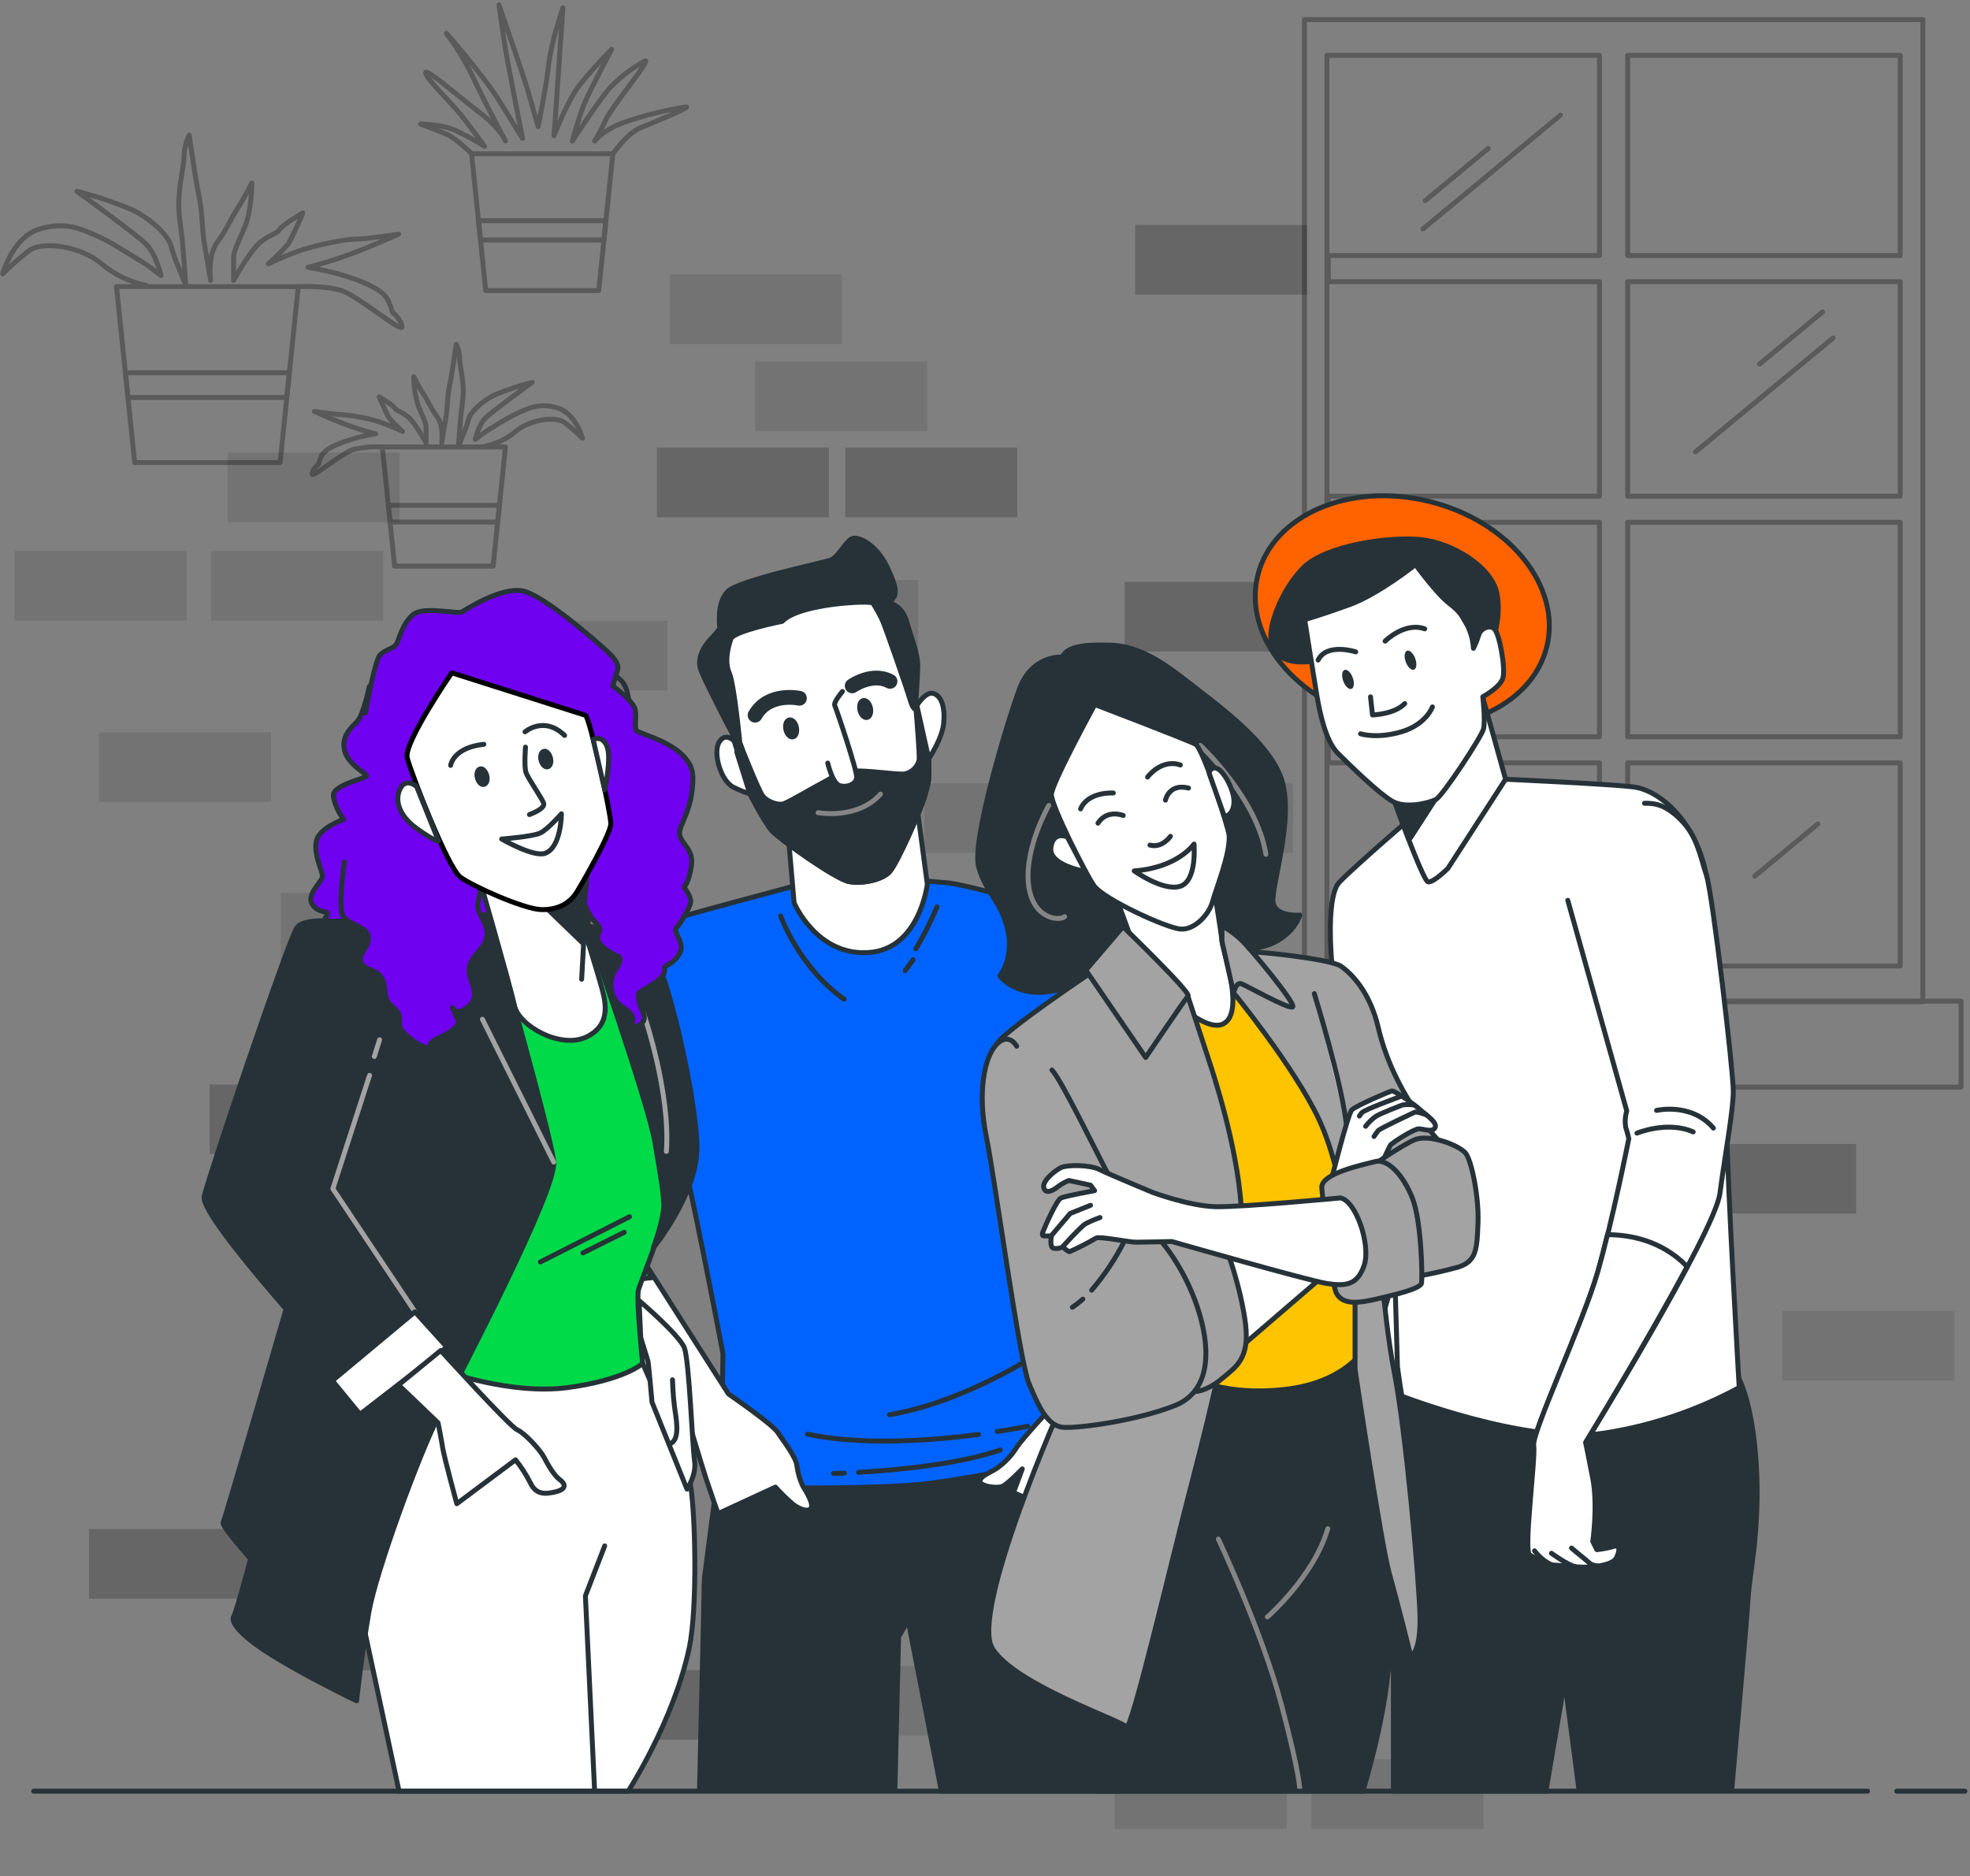 <svg width="400" height="381" viewBox="0 0 400 381" fill="none" xmlns="http://www.w3.org/2000/svg">
<rect x="0" y="0" width="400" height="381" fill="#808080" stroke="none"/>
<path opacity="0.2" d="M376.877 232.306H341.949V246.443H376.877V232.306Z" fill="black"/>
<path opacity="0.2" d="M263.263 118.167H228.335V132.304H263.263V118.167Z" fill="black"/>
<path opacity="0.2" d="M241.749 139.521H206.822V153.659H241.749V139.521Z" fill="black"/>
<path opacity="0.2" d="M265.408 45.682H230.481V59.819H265.408V45.682Z" fill="black"/>
<path opacity="0.2" d="M237.167 217.135H202.239V231.272H237.167V217.135Z" fill="black"/>
<path opacity="0.2" d="M168.31 90.899H133.383V105.037H168.31V90.899Z" fill="black"/>
<path opacity="0.2" d="M206.564 90.899H171.637V105.037H206.564V90.899Z" fill="black"/>
<path opacity="0.2" d="M177.292 321.678H142.364V335.815H177.292V321.678Z" fill="black"/>
<path opacity="0.2" d="M158.996 339.142H124.069V353.279H158.996V339.142Z" fill="black"/>
<path opacity="0.1" d="M222.622 159.067H187.695V173.205H222.622V159.067Z" fill="black"/>
<path opacity="0.1" d="M170.955 55.728H136.028V69.866H170.955V55.728Z" fill="black"/>
<path opacity="0.1" d="M396.835 266.2H361.907V280.337H396.835V266.2Z" fill="black"/>
<path opacity="0.1" d="M192.26 287.817H157.333V301.955H192.26V287.817Z" fill="black"/>
<path opacity="0.1" d="M232.177 287.817H197.25V301.955H232.177V287.817Z" fill="black"/>
<path opacity="0.1" d="M235.504 267.859H200.576V281.997H235.504V267.859Z" fill="black"/>
<path opacity="0.1" d="M262.539 159.067H227.612V173.205H262.539V159.067Z" fill="black"/>
<path opacity="0.2" d="M280.41 337.717H245.483V351.854H280.41V337.717Z" fill="black"/>
<path opacity="0.1" d="M261.283 357.262H226.356V371.399H261.283V357.262Z" fill="black"/>
<path opacity="0.1" d="M301.2 357.262H266.273V371.399H301.2V357.262Z" fill="black"/>
<path opacity="0.2" d="M111.087 161.761H76.16V175.898H111.087V161.761Z" fill="black"/>
<path opacity="0.1" d="M91.961 181.298H57.033V195.435H91.961V181.298Z" fill="black"/>
<path opacity="0.1" d="M131.878 181.298H96.951V195.435H131.878V181.298Z" fill="black"/>
<path opacity="0.2" d="M97.457 267.033H62.53V281.17H97.457V267.033Z" fill="black"/>
<path opacity="0.1" d="M252.136 199.428H217.209V213.565H252.136V199.428Z" fill="black"/>
<path opacity="0.1" d="M199.745 338.308H164.817V352.445H199.745V338.308Z" fill="black"/>
<path opacity="0.1" d="M188.269 73.436H153.341V87.573H188.269V73.436Z" fill="black"/>
<path opacity="0.2" d="M77.499 220.22H42.571V234.357H77.499V220.22Z" fill="black"/>
<path opacity="0.1" d="M97.457 202.756H62.53V216.893H97.457V202.756Z" fill="black"/>
<path opacity="0.1" d="M186.439 117.758H151.511V131.895H186.439V117.758Z" fill="black"/>
<path opacity="0.1" d="M135.52 126.058H100.593V140.195H135.52V126.058Z" fill="black"/>
<path opacity="0.2" d="M307.853 232.306H272.926V246.443H307.853V232.306Z" fill="black"/>
<path opacity="0.2" d="M52.991 310.5H18.064V324.637H52.991V310.5Z" fill="black"/>
<path opacity="0.1" d="M37.906 111.862H2.979V126H37.906V111.862Z" fill="black"/>
<path opacity="0.1" d="M77.823 111.862H42.896V126H77.823V111.862Z" fill="black"/>
<path opacity="0.1" d="M81.15 91.904H46.223V106.042H81.15V91.904Z" fill="black"/>
<path opacity="0.1" d="M55.046 148.703H20.119V162.84H55.046V148.703Z" fill="black"/>
<path opacity="0.2" d="M100.393 325.05H65.466V339.187H100.393V325.05Z" fill="black"/>
<g opacity="0.3">
<path d="M264.858 3.981V203.425H390.431V3.981H264.858ZM385.832 51.89H330.489V11.241H385.832V51.89ZM330.489 106.069H385.832V149.62H330.489V106.069ZM330.489 100.755V57.204H385.832V100.755H330.489ZM269.424 11.241H324.767V51.89H269.707V57.204H324.767V100.755H269.707V106.069H324.767V149.62H269.707V154.918H324.767V196.165H269.424V11.241ZM330.489 196.165V154.918H385.832V196.165H330.489Z" stroke="black" stroke-linecap="round" stroke-linejoin="round"/>
<path d="M316.834 23.391L288.917 46.501" stroke="black" stroke-linecap="round" stroke-linejoin="round"/>
<path d="M372.194 68.641L344.269 91.751" stroke="black" stroke-linecap="round" stroke-linejoin="round"/>
<path d="M309.133 166.359L281.216 189.461" stroke="black" stroke-linecap="round" stroke-linejoin="round"/>
<path d="M302.189 30.135L289.399 40.721" stroke="black" stroke-linecap="round" stroke-linejoin="round"/>
<path d="M370.065 63.349L357.266 73.935" stroke="black" stroke-linecap="round" stroke-linejoin="round"/>
<path d="M307.487 173.576L294.688 184.171" stroke="black" stroke-linecap="round" stroke-linejoin="round"/>
<path d="M303.637 122.555L290.838 133.149" stroke="black" stroke-linecap="round" stroke-linejoin="round"/>
<path d="M369.101 167.32L356.302 177.907" stroke="black" stroke-linecap="round" stroke-linejoin="round"/>
<path d="M398.182 203.295H257.624V220.759H398.182V203.295Z" stroke="black" stroke-linecap="round" stroke-linejoin="round"/>
</g>
<g opacity="0.3">
<path d="M58.239 80.721L58.755 75.698H25.466L25.981 80.721H58.239Z" stroke="black" stroke-linecap="round" stroke-linejoin="round"/>
<path d="M56.875 93.936H27.345L23.653 58.202H60.559L56.875 93.936Z" stroke="black" stroke-linecap="round" stroke-linejoin="round"/>
<path d="M29.682 57.944C26.346 57.287 23.234 55.787 20.642 53.586C16.285 49.902 8.584 48.896 5.898 50.908C4.02 52.363 2.232 53.929 0.542 55.599C0.542 55.599 2.555 48.23 7.91 46.551C13.266 44.871 16.617 46.551 19.636 47.889C22.655 49.228 23.994 50.235 27.345 52.247C29.213 53.36 31.002 54.599 32.7 55.956C32.7 55.956 31.694 51.607 29.682 49.594C27.669 47.582 15.619 38.85 15.619 38.85C19.391 39.798 23.085 41.03 26.671 42.534C31.029 44.547 34.372 48.23 34.713 49.902C35.14 51.508 35.697 53.076 36.376 54.592L37.715 57.919C37.715 57.919 37.382 52.929 37.05 49.212C36.717 45.495 36.044 43.174 36.376 39.49C36.709 35.806 37.382 33.461 37.382 31.457C37.456 30.068 37.806 28.708 38.414 27.457C38.414 27.457 39.736 36.829 40.41 39.856C41.083 42.883 41.075 46.892 41.407 48.896C41.74 50.9 42.755 56.937 42.755 56.937C42.755 56.937 42.081 51.948 44.093 49.237C46.106 46.526 46.771 44.547 48.11 42.534C49.449 40.522 51.129 37.17 51.129 37.17C51.129 37.17 51.129 42.534 49.782 45.885C48.434 49.237 47.437 50.875 47.437 52.247V56.937C47.437 56.937 50.763 50.908 52.8 49.237C54.838 47.565 56.127 47.574 56.817 46.551C57.507 45.528 61.507 43.224 61.507 43.224C61.507 43.224 59.204 48.563 58.497 49.569C57.242 50.993 55.898 52.334 54.472 53.586C56.857 52.41 59.322 51.404 61.848 50.576C65.175 49.569 70.222 48.563 72.227 48.563C74.231 48.563 80.942 47.557 80.942 47.557C80.942 47.557 74.913 50.235 71.229 51.582C67.545 52.929 65.191 53.586 63.852 53.927L62.53 54.293C65.721 54.793 68.86 55.578 71.911 56.638C76.601 58.301 77.94 59.648 78.613 60.655C79.086 61.49 79.425 62.393 79.62 63.332C79.62 63.332 81.624 64.996 81.624 66.351C81.624 67.707 72.568 59.956 69.183 58.95C65.798 57.944 60.526 58.201 60.526 58.201" stroke="black" stroke-linecap="round" stroke-linejoin="round"/>
</g>
<g opacity="0.3">
<path d="M79.196 106.019L78.847 102.618H101.408L101.05 106.019H79.196Z" stroke="black" stroke-linecap="round" stroke-linejoin="round"/>
<path d="M80.127 114.974H100.127L102.63 90.758H77.624L80.127 114.974Z" stroke="black" stroke-linecap="round" stroke-linejoin="round"/>
<path d="M98.547 90.584C100.808 90.147 102.917 89.129 104.668 87.632C107.62 85.137 112.842 84.455 114.647 85.819C115.922 86.803 117.135 87.864 118.281 88.996C118.281 88.996 116.917 84.006 113.291 82.867C109.666 81.728 107.387 82.867 105.341 83.773C103.535 84.633 101.793 85.619 100.127 86.726C98.86 87.473 97.646 88.307 96.493 89.221C96.493 89.221 97.175 86.277 98.539 84.913C99.903 83.549 108.069 77.644 108.069 77.644C105.515 78.288 103.014 79.122 100.585 80.139C97.632 81.495 95.362 83.998 95.138 85.129C94.847 86.217 94.469 87.279 94.007 88.306L93.092 90.576C93.092 90.576 93.325 87.175 93.549 84.672C93.774 82.168 94.231 80.588 94.007 78.094C93.782 75.599 93.325 74.01 93.325 72.647C93.283 71.701 93.051 70.773 92.643 69.919C92.643 69.919 91.736 76.281 91.279 78.318C90.822 80.356 90.83 83.083 90.597 84.447C90.364 85.811 89.691 89.894 89.691 89.894C89.691 89.894 90.148 86.493 88.784 84.672C87.42 82.85 86.971 81.495 86.056 80.139C85.142 78.784 84.019 76.505 84.019 76.505C84.02 78.508 84.326 80.499 84.925 82.41C85.832 84.672 86.514 85.811 86.514 86.717V89.894C86.514 89.894 84.243 85.811 82.88 84.672C81.516 83.532 80.609 83.541 80.16 82.859C79.711 82.177 76.984 80.588 76.984 80.588C76.984 80.588 78.572 84.222 79.021 84.904C79.871 85.868 80.782 86.776 81.749 87.624C80.135 86.829 78.468 86.148 76.759 85.586C74.465 84.888 72.104 84.434 69.715 84.231C68.352 84.231 63.819 83.549 63.819 83.549C63.819 83.549 67.903 85.362 70.397 86.277C72.892 87.191 74.481 87.632 75.387 87.865L76.293 88.09C74.13 88.428 72.001 88.959 69.932 89.678C66.755 90.809 65.849 91.724 65.399 92.397C65.076 92.964 64.845 93.579 64.718 94.218C64.718 94.218 63.362 95.349 63.362 96.256C63.362 97.162 69.491 91.948 71.761 91.266C73.684 90.834 75.656 90.663 77.624 90.759" stroke="black" stroke-linecap="round" stroke-linejoin="round"/>
</g>
<g opacity="0.3">
<path d="M122.63 48.734L123.029 44.825H97.158L97.557 48.734H122.63Z" stroke="black" stroke-linecap="round" stroke-linejoin="round"/>
<path d="M121.566 59.003H98.622L95.753 31.227H124.435L121.566 59.003Z" stroke="black" stroke-linecap="round" stroke-linejoin="round"/>
<path d="M95.794 31.229C95.794 31.229 92.601 28.094 90.746 27.295C88.892 26.497 85.391 25.191 85.391 25.191C85.391 25.191 89.64 25.191 92.559 26.522C94.56 27.468 96.504 28.532 98.38 29.707C98.38 29.707 95.719 25.99 93.599 23.337C91.478 20.684 86.688 16.16 86.43 14.838C86.172 13.516 92.8 19.354 97.316 22.805C101.832 26.256 102.63 28.626 102.63 28.626C102.63 28.626 99.179 22.247 96.518 16.667C94.919 13.203 92.969 9.911 90.696 6.846C89.865 5.782 98.397 15.611 101.316 20.393C104.235 25.175 106.098 28.094 106.098 28.094C106.098 28.094 102.913 12.152 102.38 8.435L101.316 1C101.316 1 106.364 15.611 107.137 18.264C107.911 20.917 109.258 25.699 109.258 25.699C109.258 25.699 110.854 17.998 111.387 13.225C111.919 8.451 114.306 1.582 114.306 1.582C114.306 1.582 113.258 16.401 113.017 20.127L112.484 27.561C112.484 27.561 115.137 20.651 117.532 17.466C119.609 14.865 121.83 12.383 124.185 10.031C124.185 10.031 119.653 18.538 118.588 21.183C117.524 23.828 116.202 28.668 116.202 28.668C116.202 28.668 121.516 20.435 123.902 17.773C125.92 15.659 128.251 13.867 130.813 12.46C132.934 11.137 124.16 21.757 123.104 24.152C122.41 25.691 121.621 27.185 120.742 28.626C120.742 28.626 122.339 26.497 126.563 24.9C130.707 23.453 134.974 22.386 139.312 21.715C140.376 21.715 132.659 24.9 130.015 25.965C127.37 27.029 124.435 31.229 124.435 31.229" stroke="black" stroke-linecap="round" stroke-linejoin="round"/>
</g>
<path d="M314.068 131.318C317.097 119.023 306.415 105.819 290.209 101.827C274.003 97.834 258.41 104.565 255.381 116.859C252.352 129.154 263.034 142.358 279.24 146.35C295.446 150.343 311.039 143.612 314.068 131.318Z" fill="#FF6300" stroke="#263238" stroke-linecap="round" stroke-linejoin="round"/>
<path d="M267.637 134.013C267.637 134.013 261.641 135.676 258.913 132.35C256.186 129.023 260.277 119.535 264.776 115.169C269.275 110.803 281.957 108.899 288.502 109.58C295.046 110.262 302.814 115.169 303.911 120.391C305.009 125.614 302.814 130.62 302.68 132.25C302.547 133.88 298.722 133.913 298.182 133.082C297.641 132.25 289.458 120.267 287.82 119.718C286.181 119.169 285.092 120.267 283.321 121.215C281.549 122.163 268.053 127.867 268.053 127.867L267.637 134.013Z" fill="#263238" stroke="#263238" stroke-linecap="round" stroke-linejoin="round"/>
<path d="M287.496 270.853L284.801 253.348L278.614 274.62C276.978 277.289 275.611 280.114 274.531 283.053C272.992 287.926 280.751 303.277 281.259 301.656C281.766 300.034 284.693 279.202 284.693 279.202C285.001 277.088 285.101 274.949 284.992 272.816L287.496 270.853Z" fill="white" stroke="#263238" stroke-linecap="round" stroke-linejoin="round"/>
<path d="M283.903 283.235C283.903 283.235 278.298 285.148 278.298 297.048C278.298 300.291 282.922 334.379 282.922 340.083V363.734H313.891L317.708 341.281L320.577 363.26H351.637C351.637 363.26 354.739 328.624 354.964 324.324C355.188 320.025 357.351 310.703 356.627 297.805C355.904 284.906 353.043 279.884 353.043 279.884L284.569 278.678L283.903 283.235Z" fill="#263238" stroke="#263238" stroke-linecap="round" stroke-linejoin="round"/>
<path d="M289.65 163.37C289.65 163.37 275.055 175.844 271.895 179.212C268.735 182.58 269.974 202.214 274.166 215.628C278.357 229.042 282.814 249.79 283.022 253.981C283.23 258.173 283.904 283.237 283.904 283.237C283.904 283.237 309.949 293.516 325.883 290.996C335.427 289.501 344.644 286.382 353.135 281.774C353.135 281.774 350.64 238.796 350.64 229.382C350.64 219.969 348.544 188.717 346.482 177.823C344.419 166.929 337.051 160.426 331.596 159.794C326.141 159.162 305.7 158.247 305.7 158.247L289.65 163.37Z" fill="white" stroke="#263238" stroke-linecap="round" stroke-linejoin="round"/>
<path d="M282.282 160.426C282.282 160.426 288.868 178.904 289.966 179.087C291.064 179.27 293.991 176.343 293.991 176.343L305.7 158.247L301.043 141.523C301.043 141.523 298.382 150.372 293.259 156.043C288.137 161.715 282.282 160.426 282.282 160.426Z" fill="white" stroke="#263238" stroke-linecap="round" stroke-linejoin="round"/>
<path d="M295.006 156.808L286.365 170.18L282.282 160.425L295.006 156.808Z" fill="#263238" stroke="#263238" stroke-linecap="round" stroke-linejoin="round"/>
<path d="M287.413 114.646C287.413 114.646 279.928 120.651 273.916 122.829C267.903 125.008 264.909 125.815 264.909 125.815C264.909 125.815 266.822 137.948 267.404 141.358C267.986 144.767 269.176 150.505 271.629 152.95C274.082 155.395 280.078 161.266 282.806 162.763C285.533 164.26 290.174 163.037 291.537 162.356C292.901 161.674 300.801 149.674 301.217 148.035C301.633 146.397 301.076 141.491 301.076 141.491C301.076 141.491 304.619 139.586 305.167 137.674C305.716 135.761 304.486 128.676 303.396 127.694C302.307 126.713 300.535 127.836 300.261 128.925C299.974 129.863 299.609 130.775 299.172 131.653C299.085 130.038 298.666 128.458 297.941 127.012C296.851 125.241 296.851 124.518 294.257 122.513C291.662 120.509 287.413 114.646 287.413 114.646Z" fill="white" stroke="#263238" stroke-linecap="round" stroke-linejoin="round"/>
<path d="M278.273 141.506L278.681 145.19C278.681 145.19 283.18 145.057 285.226 142.87" stroke="#263238" stroke-linecap="round" stroke-linejoin="round"/>
<path d="M276.253 149.008C276.253 149.008 279.529 150.097 284.569 148.601C289.608 147.104 290.847 143.553 290.847 143.553" stroke="#263238" stroke-linecap="round" stroke-linejoin="round"/>
<path d="M275.271 132.374C275.271 132.374 269.409 130.462 267.637 134.037" stroke="#263238" stroke-linecap="round" stroke-linejoin="round"/>
<path d="M281.242 130.196C281.242 130.196 285.192 126.238 289.284 127.702" stroke="#263238" stroke-linecap="round" stroke-linejoin="round"/>
<path d="M274.664 137.615C275.055 138.671 274.939 139.694 274.406 139.885C273.874 140.077 273.134 139.378 272.743 138.314C272.352 137.249 272.477 136.235 273.009 136.043C273.541 135.852 274.282 136.551 274.664 137.615Z" fill="#263238"/>
<path d="M287.355 133.713C287.745 134.778 287.629 135.792 287.097 135.992C286.565 136.191 285.824 135.476 285.434 134.42C285.043 133.364 285.159 132.341 285.691 132.15C286.224 131.958 286.964 132.657 287.355 133.713Z" fill="#263238"/>
<path d="M318.332 182.828L330.307 225.606C329.973 226.682 329.902 227.823 330.099 228.932C330.349 229.688 330.557 230.457 330.722 231.236C330.722 231.236 327.396 248.009 324.435 258.28C321.475 268.55 311.022 290.978 311.438 293.498C311.853 296.018 309.342 314.879 310.606 315.718C311.87 316.558 314.805 317.814 315.637 317.814C316.469 317.814 320.253 318.23 321.508 318.23C322.764 318.23 327.379 318.022 328.219 316.342C329.059 314.662 328.851 313.623 327.587 314.039C326.498 314.342 325.385 314.553 324.261 314.671L323.429 313.007C323.429 313.007 324.477 305.673 323.429 300.217C322.381 294.762 321.966 292.883 321.966 292.883C321.966 292.883 348.169 250.329 349.217 242.363C350.265 234.396 351.937 225.589 351.937 221.573C351.937 217.556 347.779 181.747 346.49 177.764C345.201 173.78 344.602 169.797 341.25 166.446C337.899 163.094 335.587 163.119 333.907 163.119" fill="white"/>
<path d="M318.332 182.828L330.307 225.606C329.973 226.682 329.902 227.823 330.099 228.932C330.349 229.688 330.557 230.457 330.722 231.236C330.722 231.236 327.396 248.009 324.435 258.28C321.475 268.55 311.022 290.978 311.438 293.498C311.853 296.018 309.342 314.879 310.606 315.718C311.87 316.558 314.805 317.814 315.637 317.814C316.469 317.814 320.253 318.23 321.508 318.23C322.764 318.23 327.379 318.022 328.219 316.342C329.059 314.662 328.851 313.623 327.587 314.039C326.498 314.342 325.385 314.553 324.261 314.671L323.429 313.007C323.429 313.007 324.477 305.673 323.429 300.217C322.381 294.762 321.966 292.883 321.966 292.883C321.966 292.883 348.169 250.329 349.217 242.363C350.265 234.396 351.937 225.589 351.937 221.573C351.937 217.556 347.779 181.747 346.49 177.764C345.201 173.78 344.602 169.797 341.25 166.446C337.899 163.094 335.587 163.119 333.907 163.119" stroke="#263238" stroke-linecap="round" stroke-linejoin="round"/>
<path d="M332.385 230.105C332.385 230.105 338.539 227.543 343.795 229.855" stroke="#263238" stroke-linecap="round" stroke-linejoin="round"/>
<path d="M336.361 225.489C336.361 225.489 343.413 223.826 347.903 229.082" stroke="#263238" stroke-linecap="round" stroke-linejoin="round"/>
<path d="M326.39 250.729C325.741 253.399 325.068 256.01 324.411 258.297C321.475 268.567 310.997 290.996 311.413 293.516C311.829 296.035 309.317 314.896 310.581 315.736C311.845 316.576 314.781 317.832 315.612 317.832C316.444 317.832 320.228 318.247 321.483 318.247C322.739 318.247 327.355 318.04 328.194 316.36C329.034 314.68 328.827 313.64 327.562 314.056C326.473 314.359 325.361 314.571 324.236 314.688L323.404 313.025C323.404 313.025 324.452 305.69 323.404 300.235C322.357 294.78 321.941 292.9 321.941 292.9C321.941 292.9 334.465 272.434 342.565 257.208C337.342 251.802 330.756 250.729 326.39 250.729Z" fill="white" stroke="#263238" stroke-linecap="round" stroke-linejoin="round"/>
<path d="M319.089 314.363C319.089 314.363 321.168 316.126 321.891 316.683C322.615 317.241 322.848 317.806 324.203 317.964" fill="white"/>
<path d="M319.089 314.363C319.089 314.363 321.168 316.126 321.891 316.683C322.615 317.241 322.848 317.806 324.203 317.964" stroke="#263238" stroke-linecap="round" stroke-linejoin="round"/>
<path d="M315.013 315.419C315.013 315.419 318.132 317.739 320.044 318.221L315.013 315.419Z" fill="white"/>
<path d="M315.013 315.419C315.013 315.419 318.132 317.739 320.044 318.221" stroke="#263238" stroke-linecap="round" stroke-linejoin="round"/>
<path d="M311.579 314.921C312.397 316.003 313.431 316.904 314.615 317.565L311.579 314.921Z" fill="white"/>
<path d="M311.579 314.921C312.397 316.003 313.431 316.904 314.615 317.565" stroke="#263238" stroke-linecap="round" stroke-linejoin="round"/>
<path d="M283.82 278.072C283.82 278.072 284.585 283.702 284.885 284.617C285.184 285.532 284.735 287.203 285.043 290.696C285.35 294.189 286.257 297.848 283.978 297.241C281.7 296.634 280.652 290.696 280.777 289.174C280.901 287.652 278.19 283.095 278.19 283.095" fill="white"/>
<path d="M283.82 278.072C283.82 278.072 284.585 283.702 284.885 284.617C285.184 285.532 284.735 287.203 285.043 290.696C285.35 294.189 286.257 297.848 283.978 297.241C281.7 296.634 280.652 290.696 280.777 289.174C280.901 287.652 278.19 283.095 278.19 283.095" stroke="#263238" stroke-linecap="round" stroke-linejoin="round"/>
<path d="M239.513 247.224C237.384 243.149 221.575 187.107 221.575 187.107C218.598 195.265 216.694 235.49 216.694 235.49L218.423 256.821L218.116 260.821C222.274 257.985 232.369 252.397 239.097 259.839C239.197 259.449 239.28 259.116 239.321 258.858C240.195 253.461 241.642 251.274 239.513 247.224Z" fill="#00DA49" stroke="#263238" stroke-linecap="round" stroke-linejoin="round"/>
<path d="M234.414 252.592C235.479 252.766 236.518 253.07 237.508 253.498" stroke="#263238" stroke-linecap="round" stroke-linejoin="round"/>
<path d="M219.587 254.566C223.096 253.275 226.78 252.524 230.514 252.337" stroke="#263238" stroke-linecap="round" stroke-linejoin="round"/>
<path d="M236.469 250.347C236.469 250.347 231.812 247.52 228.07 248.634" stroke="#263238" stroke-linecap="round" stroke-linejoin="round"/>
<path d="M142.04 363.171L143.03 320.443L146.065 297.001L216.743 294.589L223.039 311.396L226.922 363.728H191.147L184.394 329.067L182.456 332.402L181.716 362.988L142.04 363.171Z" fill="#263238" stroke="#263238" stroke-linecap="round" stroke-linejoin="round"/>
<path d="M164.302 179.115C164.302 179.115 133.533 187.265 131.645 188.196C129.757 189.127 133.907 217.111 136.818 227.281C139.728 237.452 146.797 274.916 146.797 274.916L146.323 301.976C146.323 301.976 176.518 302.725 188.602 301.236C197.108 300.09 205.547 298.491 213.882 296.446C213.882 296.446 218.165 272.529 216.693 256.778C215.221 241.028 219.512 201.893 219.571 199.315C219.629 196.737 221.541 187.082 221.541 187.082C221.541 187.082 198.539 180.038 192.627 179.298C183.21 178.391 173.73 178.329 164.302 179.115Z" fill="#0063FF" stroke="#263238" stroke-linecap="round" stroke-linejoin="round"/>
<path d="M158.506 186.021C158.506 186.021 162.34 196.59 171.396 202.902" stroke="#263238" stroke-linecap="round" stroke-linejoin="round"/>
<path d="M190.257 184.15C189.033 187.091 187.599 189.94 185.966 192.674" stroke="#263238" stroke-linecap="round" stroke-linejoin="round"/>
<path d="M185.4 194.883L183.812 197.103" stroke="#263238" stroke-linecap="round" stroke-linejoin="round"/>
<path d="M174.315 298.989C181.467 298.565 194.581 297.418 203.097 294.44" stroke="#263238" stroke-linecap="round" stroke-linejoin="round"/>
<path d="M169.225 299.215C169.225 299.215 170.057 299.215 171.445 299.132" stroke="#263238" stroke-linecap="round" stroke-linejoin="round"/>
<path d="M198.681 291.296C189.292 292.518 175.055 293.625 163.97 291.229" stroke="#263238" stroke-linecap="round" stroke-linejoin="round"/>
<path d="M208.669 289.634C208.669 289.634 206.299 290.124 202.49 290.698" stroke="#263238" stroke-linecap="round" stroke-linejoin="round"/>
<path d="M207.886 276.638C202.206 279.964 191.354 285.519 180.601 287.282" stroke="#263238" stroke-linecap="round" stroke-linejoin="round"/>
<path d="M211.944 274.155C211.944 274.155 211.179 274.671 209.815 275.494" stroke="#263238" stroke-linecap="round" stroke-linejoin="round"/>
<path d="M159.953 168.465L161.242 183.342C161.242 183.342 165.79 194.153 176.377 193.43C186.747 192.748 188.285 179.542 188.285 179.542L186.19 163.833C186.19 163.833 177.042 171.442 171.961 170.777C166.88 170.112 159.953 168.465 159.953 168.465Z" fill="white" stroke="#263238" stroke-linecap="round" stroke-linejoin="round"/>
<path d="M149.408 150.839C149.408 150.839 147.52 148.435 146.082 150.606C144.643 152.776 146.348 158.614 148.951 159.878C151.554 161.142 152.236 161.134 152.236 161.134C152.236 161.134 155.188 166.955 156.743 168.685C158.298 170.415 169.674 178.531 172.41 179.03C175.146 179.529 179.063 178.681 180.585 177.084C182.107 175.487 186.955 164.494 187.703 161.866C188.452 159.238 188.585 158.656 188.618 157.059C188.651 155.462 188.577 154.082 188.577 154.082C188.577 154.082 191.304 150.074 191.612 146.872C191.92 143.67 191.18 141.267 189.475 140.809C187.77 140.352 185.849 143.778 185.849 143.778L180.103 126.157C180.103 126.157 178.123 121.308 176.46 120.735C174.797 120.161 162.481 121.658 157.275 123.828C152.069 125.999 146.988 128.294 146.581 130.697C146.173 133.101 149.408 150.839 149.408 150.839Z" fill="white" stroke="#263238" stroke-linecap="round" stroke-linejoin="round"/>
<path d="M158.821 126.175C158.821 126.175 148.992 128.129 148.418 129.726C147.844 131.322 147.063 134.349 148.077 136.661C149.092 138.973 150.223 150.882 150.223 150.882C150.223 150.882 151.728 154.616 150.672 154.075C149.616 153.534 148.842 149.085 148.501 148.57C148.16 148.054 143.744 139.505 142.397 136.304C141.05 133.102 143.969 130.083 144.701 129.368C145.234 128.817 145.724 128.225 146.164 127.597C146.164 127.597 145.399 122.441 147.769 120.112C150.14 117.784 167.287 114.291 168.718 113.709C170.148 113.127 171.645 110.158 172.876 109.443C174.106 108.728 177.865 110.516 180.027 114.956C182.19 119.397 182.023 120.645 181.291 121.534L180.618 122.482C180.618 122.482 183.113 122.84 184.086 126.216C185.059 129.593 186.414 132.786 186.348 135.455C186.281 138.125 185.89 143.248 185.874 143.771C185.857 144.295 185.258 143.771 184.768 142.025C184.277 140.279 179.778 127.272 179.113 125.85C178.553 124.691 177.928 123.563 177.241 122.474C176.876 121.909 162.323 122.482 158.821 126.175Z" fill="#263238" stroke="#263238" stroke-linecap="round" stroke-linejoin="round"/>
<path d="M172.41 179.031C175.146 179.489 179.063 178.682 180.585 177.085C182.106 175.489 186.955 164.495 187.703 161.867C188.452 159.239 188.585 158.657 188.618 157.06C188.651 155.464 188.576 154.083 188.576 154.083L186.165 143.272L185.957 143.597C186.231 146.923 186.73 153.376 186.63 154.3C186.467 155.008 186.103 155.654 185.582 156.161C185.062 156.668 184.407 157.015 183.695 157.16C182.314 157.393 175.819 156.329 172.95 156.595C170.081 156.861 169.15 157.85 166.946 158.998C164.742 160.146 160.21 162.882 159.063 163.231C157.915 163.58 155.736 162.774 154.863 161.626C153.99 160.478 150.223 150.915 150.223 150.915C150.116 151.543 149.902 152.147 149.591 152.703L152.243 161.169C152.243 161.169 155.196 166.99 156.751 168.72C158.306 170.449 169.674 178.532 172.41 179.031Z" fill="#263238" stroke="#263238" stroke-linecap="round" stroke-linejoin="round"/>
<path d="M171.055 140.42C171.055 140.42 169.176 142.599 169.5 143.281C169.824 143.963 174.099 156.586 173.949 157.933C173.799 159.281 171.953 159.988 170.481 159.53C169.009 159.073 168.069 154.956 168.069 154.956" fill="white"/>
<path d="M171.055 140.42C171.055 140.42 169.176 142.599 169.5 143.281C169.824 143.963 174.099 156.586 173.949 157.933C173.799 159.281 171.953 159.988 170.481 159.53C169.009 159.073 168.069 154.956 168.069 154.956" stroke="#263238" stroke-linecap="round" stroke-linejoin="round"/>
<path d="M173.034 139.28C173.034 139.28 177.1 136.42 180.718 138.366" stroke="#263238" stroke-width="3" stroke-linecap="round" stroke-linejoin="round"/>
<path d="M162.323 141.796C162.323 141.796 156.069 140.424 153.316 145.231" stroke="#263238" stroke-width="3" stroke-linecap="round" stroke-linejoin="round"/>
<path d="M161.691 147.642C161.916 148.59 161.625 149.488 161.043 149.638C160.461 149.788 159.804 149.147 159.579 148.199C159.355 147.251 159.637 146.361 160.219 146.203C160.802 146.045 161.492 146.694 161.691 147.642Z" fill="#263238" stroke="#263238" stroke-linecap="round" stroke-linejoin="round"/>
<path d="M176.726 143.701C176.95 144.649 176.659 145.538 176.077 145.688C175.495 145.838 174.838 145.197 174.614 144.249C174.389 143.301 174.672 142.412 175.254 142.262C175.836 142.112 176.501 142.753 176.726 143.701Z" fill="#263238" stroke="#263238" stroke-linecap="round" stroke-linejoin="round"/>
<path d="M166.115 165.031C166.115 165.031 174.081 166.52 178.788 161.256" stroke="#858585" stroke-linecap="round" stroke-linejoin="round"/>
<path d="M239.321 258.866C239.321 258.983 239.271 259.124 239.238 259.265C239.271 259.091 239.296 258.949 239.321 258.866Z" stroke="#263238" stroke-linecap="round" stroke-linejoin="round"/>
<path d="M239.096 259.817C232.369 252.374 222.24 257.962 218.115 260.798L215.969 280.49L214.955 284.199C214.955 284.199 207.337 292.349 206.373 294.021C205.411 295.525 204.185 296.844 202.755 297.912C201.624 298.844 199.196 299.576 198.98 300.69C198.763 301.804 202.464 302.353 203.587 301.804C204.709 301.256 207.57 298.287 207.57 298.287L205.782 303.102L220.269 309.405C220.269 309.405 221.1 305.139 221.549 302.545C221.998 299.95 222.689 293.838 222.905 292.723C223.121 291.609 237.649 266.004 239.221 259.301L239.096 259.817Z" fill="white" stroke="#263238" stroke-linecap="round" stroke-linejoin="round"/>
<path d="M131.645 188.178C131.645 188.178 127.853 191.695 127.03 195.221C126.206 198.747 113.624 242.822 110.68 249.5C107.737 256.178 107.238 261.55 108.843 264.145C110.448 266.739 139.437 287.346 139.437 287.346C139.437 287.346 142.523 297.725 143.379 300.32C144.236 302.914 145.807 307.363 145.807 307.363L157.45 301.983C158.572 303.241 159.781 304.419 161.067 305.509C162.523 306.623 164.394 307.172 164.76 306.066C165.126 304.96 163.013 301.8 163.013 301.8C162.409 300.51 162.006 299.136 161.816 297.725C161.674 295.87 158.972 292.536 157.899 290.864C156.826 289.193 147.92 283.08 147.92 283.08L129.699 254.506L136.859 227.288C136.859 227.288 130.348 195.795 131.645 188.178Z" fill="white" stroke="#263238" stroke-linecap="round" stroke-linejoin="round"/>
<path d="M129.658 254.523L137.907 231.421C137.907 231.421 130.348 195.787 131.645 188.178C131.645 188.178 127.853 191.695 127.03 195.221C126.206 198.747 113.624 242.822 110.68 249.5C107.737 256.178 107.238 261.55 108.843 264.145C110.934 266.954 113.639 269.249 116.751 270.856C118.414 267.629 122.822 260.128 132.335 259.471L129.658 254.523Z" fill="#00DA49" stroke="#263238" stroke-linecap="round" stroke-linejoin="round"/>
<path d="M115.969 253.232C119.595 252.846 123.26 253.29 126.689 254.529" stroke="#263238" stroke-linecap="round" stroke-linejoin="round"/>
<path d="M123.428 251.556C123.428 251.556 128.027 252.853 129.657 254.524" stroke="#263238" stroke-linecap="round" stroke-linejoin="round"/>
<path d="M221.956 283.556C221.956 283.556 211.47 312.92 215.378 328.72C219.287 344.521 222.863 363.739 222.863 363.739H276.726C276.726 363.739 282.772 344.18 282.056 332.454C281.341 320.729 279.928 307.564 279.928 307.564L277.083 273.776H223.378L221.956 283.556Z" fill="#263238" stroke="#263238" stroke-linecap="round" stroke-linejoin="round"/>
<path d="M247.379 312.529C247.379 312.529 256.269 331.373 260.177 346.134C264.086 360.895 263.911 363.548 263.911 363.548" stroke="#858585" stroke-linecap="round" stroke-linejoin="round"/>
<path d="M257.333 328.356C257.333 328.356 266.755 320.181 269.599 310.427" stroke="#858585" stroke-linecap="round" stroke-linejoin="round"/>
<path d="M253.241 194.674L228.002 202.99C234.208 213.818 238.307 225.723 240.086 238.075C243.113 258.691 241.865 279.655 241.865 279.655C241.865 279.655 248.443 283.564 260.884 282.15C273.325 280.737 277.084 273.776 277.084 273.776C277.084 273.776 276.194 239.289 271.57 225.601C266.946 211.913 253.241 194.674 253.241 194.674Z" fill="#FFC400" stroke="#263238" stroke-linecap="round" stroke-linejoin="round"/>
<path d="M215.687 133.42C215.687 133.42 209.591 132.946 207.03 139.831C204.468 146.717 197.258 170.759 198.713 176.048C200.169 181.337 203.362 183.1 204.643 188.871C205.923 194.642 203.021 198.16 203.021 198.16C203.021 198.16 205.267 201.37 210.714 201.528C216.161 201.686 224.335 197.37 229.782 196.081C235.229 194.792 247.246 193.678 254.78 192.555C262.315 191.432 263.928 185.827 263.928 185.827C263.928 185.827 258.797 186.301 258.481 183.1C258.165 179.898 262.323 167.873 260.56 159.54C258.797 151.208 246.78 142.908 241.491 138.709C236.202 134.509 231.237 131.224 225.624 131.016C220.011 130.808 216.643 131.341 215.687 133.42Z" fill="#263238" stroke="#263238" stroke-linecap="round" stroke-linejoin="round"/>
<path d="M212.959 163.548C212.959 163.548 208.152 171.864 208.801 179.249C209.449 186.633 215.054 187.107 216.169 186.143" stroke="#858585" stroke-linecap="round" stroke-linejoin="round"/>
<path d="M243.729 151.376C243.729 151.376 255.263 162.112 257.034 173.488" stroke="#858585" stroke-linecap="round" stroke-linejoin="round"/>
<path d="M226.522 181.937L231.919 196.723C231.919 196.723 243.221 209.879 248.119 208.025C253.017 206.17 248.293 192.998 248.119 191.143C247.944 189.289 246.455 180.166 246.455 180.166C246.455 180.166 243.079 185.571 240.884 185.571C238.688 185.571 226.522 181.937 226.522 181.937Z" fill="white" stroke="#263238" stroke-linecap="round" stroke-linejoin="round"/>
<path d="M222.298 143.073C222.298 143.073 213.483 159.19 213.483 161.369C213.483 163.547 220.26 177.169 222.132 179.855C224.003 182.541 236.884 188.504 239.77 188.67C242.655 188.836 245.533 185.618 246.206 183.073C246.88 180.529 249.766 173.568 249.574 169.701C249.5 168.254 244.277 151.988 242.747 151.14C241.217 150.292 222.298 143.073 222.298 143.073Z" fill="white" stroke="#263238" stroke-linecap="round" stroke-linejoin="round"/>
<path d="M228.069 165.601C228.069 165.601 224.834 164.262 222.938 167.156" stroke="#263238" stroke-linecap="round" stroke-linejoin="round"/>
<path d="M236.643 162.485C236.643 162.485 237.317 159.026 241.325 160.032" stroke="#263238" stroke-linecap="round" stroke-linejoin="round"/>
<path d="M226.056 161.031C226.056 161.031 220.934 160.698 219.403 164.266" stroke="#263238" stroke-linecap="round" stroke-linejoin="round"/>
<path d="M233.009 157.8C233.009 157.8 235.795 154.008 239.662 155.347" stroke="#263238" stroke-linecap="round" stroke-linejoin="round"/>
<path d="M237.649 169.835C237.649 169.835 235.986 172.288 233.491 171.615" stroke="#263238" stroke-linecap="round" stroke-linejoin="round"/>
<path d="M242.439 171.398C242.439 171.398 239.212 176.188 230.298 176.854C230.298 176.854 236.202 181.087 239.653 179.972C243.104 178.858 242.439 171.398 242.439 171.398Z" fill="white" stroke="#263238" stroke-linecap="round" stroke-linejoin="round"/>
<path d="M216.702 169.947C216.702 169.947 213.799 168.616 213.375 172.175C212.951 175.735 220.394 176.974 220.394 176.974L216.702 169.947Z" fill="white" stroke="#263238" stroke-linecap="round" stroke-linejoin="round"/>
<path d="M245.541 157.098C245.531 156.919 245.566 156.74 245.641 156.578C245.716 156.415 245.831 156.274 245.974 156.166C246.117 156.059 246.284 155.988 246.461 155.96C246.638 155.933 246.819 155.949 246.988 156.008C248.41 156.374 250.797 160.64 250.539 163.193C250.282 165.746 248.61 165.796 248.61 165.796L245.541 157.098Z" fill="white" stroke="#263238" stroke-linecap="round" stroke-linejoin="round"/>
<path d="M222.963 196.542C222.963 196.542 203.212 209.715 202.364 212.076C201.516 214.438 215.869 284.509 215.869 284.509C215.869 284.509 196.792 327.395 201.524 334.821C206.256 342.247 227.695 349.341 228.701 350.688C229.707 352.035 238.331 315.07 242.007 301.058C245.682 287.045 251.836 261.715 252.136 249.723C252.435 237.731 247.579 221.864 245.89 216.625C244.202 211.386 241.2 202.322 241.2 202.322L222.963 196.542Z" fill="#A3A3A3" stroke="#263238" stroke-linecap="round" stroke-linejoin="round"/>
<path d="M228.02 188.183C228.02 188.183 241.916 201.596 241.242 202.27C240.569 202.944 232.627 214.744 232.627 214.744L220.477 197.014L228.02 188.183Z" fill="#A3A3A3" stroke="#263238" stroke-linecap="round" stroke-linejoin="round"/>
<path d="M250.473 201.61C250.473 201.61 262.639 216.455 267.704 227.099C272.768 237.744 275.138 256.646 275.138 264.072V278.085C275.138 278.085 280.411 313.544 282.074 319.457C283.737 325.37 286.465 336.339 286.465 336.339C286.465 336.339 288.485 335.665 288.319 328.231C288.153 320.796 285.45 290.584 283.088 278.592C280.727 266.6 279.762 246.733 278.223 243.191L276.702 239.64L294.739 234.401C294.739 234.401 283.487 224.222 279.837 208.621C278.174 201.519 274.473 197.727 272.277 196.205C270.082 194.683 254.032 192.995 251.304 193.17C248.577 193.344 250.473 201.61 250.473 201.61Z" fill="#A3A3A3" stroke="#263238" stroke-linecap="round" stroke-linejoin="round"/>
<path d="M250.472 201.612C250.472 201.612 250.979 199.417 251.994 199.749C253.009 200.082 261.616 204.988 262.464 204.481C263.312 203.974 253.69 192.34 251.836 190.676C250.697 189.645 249.451 188.739 248.119 187.974V191.184L250.472 201.612Z" fill="#A3A3A3" stroke="#263238" stroke-linecap="round" stroke-linejoin="round"/>
<path d="M266.864 201.776C266.864 201.776 272.768 220.853 273.45 229.128L266.864 201.776Z" fill="white"/>
<path d="M266.864 201.776C266.864 201.776 272.768 220.853 273.45 229.128" stroke="#263238" stroke-linecap="round" stroke-linejoin="round"/>
<path d="M270.232 239.958C270.232 239.958 273.666 226.212 274.489 225.38C275.313 224.549 282.057 221.671 282.606 221.538C283.155 221.405 287.554 224.557 288.236 225.247C288.918 225.937 291.953 227.858 291.404 228.956C290.855 230.054 289.067 229.231 288.078 229.231C287.088 229.231 282.581 232.116 282.307 232.557C282.032 232.998 280.519 236.407 279.97 237.372C279.421 238.337 270.232 239.958 270.232 239.958Z" fill="white" stroke="#263238" stroke-linecap="round" stroke-linejoin="round"/>
<path d="M289.491 226.357C289.491 226.357 287.687 225.634 287.146 225.9C286.605 226.166 280.177 229.16 279.82 229.609C279.462 230.058 278.988 230.789 278.988 230.789" stroke="#263238" stroke-linecap="round" stroke-linejoin="round"/>
<path d="M277.284 228.715C277.892 227.911 278.624 227.209 279.454 226.636C280.544 225.996 284.344 224.549 284.793 224.374C285.514 224.28 286.243 224.28 286.964 224.374" stroke="#263238" stroke-linecap="round" stroke-linejoin="round"/>
<path d="M284.161 222.744C284.161 222.744 276.926 225.364 276.468 225.996L276.019 226.636" stroke="#263238" stroke-linecap="round" stroke-linejoin="round"/>
<path d="M277.159 237.738C277.159 237.738 284.086 232.84 287.138 231.493C290.19 230.146 296.427 232.674 297.608 234.195C298.789 235.717 300.31 242.977 300.103 248.374C299.895 253.771 299.77 256.141 296.053 257.322C292.993 258.159 289.893 258.836 286.764 259.351C286.265 259.518 285.757 249.223 282.547 243.651C279.337 238.079 277.159 237.738 277.159 237.738Z" fill="#A3A3A3" stroke="#263238" stroke-linecap="round" stroke-linejoin="round"/>
<path d="M268.377 241.109C268.377 241.109 270.041 260.361 271.421 262.731C272.802 265.101 276.145 264.586 279.696 263.746C283.247 262.906 288.469 261.717 288.644 260.536C288.818 259.355 288.644 248.062 286.781 243.313C284.918 238.565 281.716 235.213 279.188 235.887C276.66 236.561 268.377 238.24 268.377 241.109Z" fill="#A3A3A3" stroke="#263238" stroke-linecap="round" stroke-linejoin="round"/>
<path d="M252.768 272.815L273.392 255.077L264.735 249.306L248.236 256.591C248.236 256.591 252.635 268.275 252.768 272.815Z" fill="white" stroke="#263238" stroke-linecap="round" stroke-linejoin="round"/>
<path d="M242.739 282.573C242.739 282.573 244.934 282.573 247.961 280.078C250.988 277.584 253.732 275.92 252.909 268.943C252.086 261.966 248.643 251.205 246.996 249.816C245.35 248.428 234.763 250.091 234.522 250.781C234.281 251.471 242.905 263.979 243.595 271.263C244.285 278.548 242.739 282.573 242.739 282.573Z" fill="#A3A3A3" stroke="#263238" stroke-linecap="round" stroke-linejoin="round"/>
<path d="M206.439 212.456C206.439 212.456 204.893 209.496 202.364 212.074C199.836 214.652 198.464 221.945 200.252 230.743C202.04 239.542 206.988 276.39 208.917 280.922C210.847 285.455 212.626 289.721 216.061 289.862C219.495 290.003 230.772 288.482 238.473 285.463C246.173 282.444 245.758 273.363 243.146 265.504C240.535 257.646 235.72 251.201 232.834 249.28C229.949 247.359 228.435 244.881 225.417 239.242C222.398 233.604 215.545 219.334 213.591 217.288" fill="#A3A3A3"/>
<path d="M206.439 212.456C206.439 212.456 204.893 209.496 202.364 212.074C199.836 214.652 198.464 221.945 200.252 230.743C202.04 239.542 206.988 276.39 208.917 280.922C210.847 285.455 212.626 289.721 216.061 289.862C219.495 290.003 230.772 288.482 238.473 285.463C246.173 282.444 245.758 273.363 243.146 265.504C240.535 257.646 235.72 251.201 232.834 249.28C229.949 247.359 228.435 244.881 225.417 239.242C222.398 233.604 215.545 219.334 213.591 217.288" stroke="#263238" stroke-linecap="round" stroke-linejoin="round"/>
<path d="M219.87 263.808C219.202 264.417 218.488 264.973 217.733 265.471" stroke="#263238" stroke-linecap="round" stroke-linejoin="round"/>
<path d="M228.343 251.947C226.519 255.552 224.272 258.928 221.649 262.001" stroke="#263238" stroke-linecap="round" stroke-linejoin="round"/>
<path d="M272.153 243.263C272.153 243.263 251.945 245.184 246.722 245.042C241.5 244.901 234.074 242.157 234.074 242.157C234.074 242.157 225.142 238.448 223.213 237.483C221.284 236.518 216.751 236.518 215.512 237.076C214.273 237.633 211.529 239.82 211.945 241.234C212.361 242.647 213.999 241.641 214.83 240.951C215.507 240.45 216.245 240.036 217.026 239.72L221.425 240.676L222.257 241.782C222.257 241.782 216.211 242.88 215.388 243.296C214.564 243.712 212.227 248.926 211.812 250.032C211.396 251.138 211.812 250.988 212.643 250.988H213.475C213.475 250.988 213.067 253.192 213.891 253.483C214.544 253.605 215.219 253.508 215.812 253.209C215.812 253.209 216.776 254.173 217.192 254.173C219.03 253.362 220.818 252.443 222.548 251.421C223.238 251.005 229.151 252.252 230.664 252.252C232.178 252.252 237.949 252.119 237.949 252.119C237.949 252.119 265.716 260.086 269.433 260.643C273.151 261.2 275.621 261.051 276.993 256.926C278.365 252.801 275.321 243.812 272.153 243.263Z" fill="white" stroke="#263238" stroke-linecap="round" stroke-linejoin="round"/>
<path d="M215.786 253.158C215.786 253.158 219.503 249 220.46 248.484C221.397 248.01 222.364 247.596 223.354 247.245" stroke="#263238" stroke-linecap="round" stroke-linejoin="round"/>
<path d="M213.45 250.95L217.3 246.418L221.425 244.763" stroke="#263238" stroke-linecap="round" stroke-linejoin="round"/>
<path d="M115.046 132.521C115.987 133.049 116.969 133.503 117.982 133.876C119.786 134.55 124.302 136.13 126.298 138.392C128.294 140.654 127.653 146.067 127.653 146.067" stroke="#263238" stroke-linecap="round" stroke-linejoin="round"/>
<path d="M89.266 151.296L87.503 155.096" stroke="#263238" stroke-linecap="round" stroke-linejoin="round"/>
<path d="M75.004 139.38C75.004 139.38 73.774 145.202 72.51 146.532C71.246 147.863 69.291 149.443 69.948 152.353C70.605 155.264 74.439 157.085 74.422 157.567C74.406 158.05 67.52 159.372 67.686 161.576C67.853 163.78 69.749 166.424 69.749 166.424C69.749 166.424 64.618 168.087 64.185 171.023C63.753 173.958 65.499 176.844 65.474 177.933C65.449 179.023 62.356 181.443 63.279 183.389C64.202 185.335 66.389 185.052 66.505 185.443C66.622 185.834 65.241 187.38 65.216 188.353C65.249 189.014 65.488 189.648 65.898 190.166H106.855L95.212 129.584L79.794 135.522L75.004 139.38Z" fill="#6F00F0" stroke="#263238" stroke-linecap="round" stroke-linejoin="round"/>
<path d="M130.497 276.88C130.497 276.88 138.938 296.098 140.052 300.822C141.167 305.545 141.715 326.543 139.927 334.726C136.726 349.62 127.545 363.741 127.545 363.741H81.025L71.428 318.942L85.441 275.3L130.497 276.88Z" fill="white" stroke="#263238" stroke-linecap="round" stroke-linejoin="round"/>
<path d="M122.78 313.927L118.863 324.064L120.726 363.524" stroke="#263238" stroke-linecap="round" stroke-linejoin="round"/>
<path d="M129.757 264.111C129.757 264.111 137.973 271.105 138.963 273.725C139.952 276.344 140.576 293.683 141.025 296.619C141.474 299.554 139.487 302.39 139.487 302.39L132.385 284.735C132.385 284.735 131.703 276.876 131.553 276.353C131.404 275.829 130.098 271.629 130.098 271.629L129.757 264.111Z" fill="white" stroke="#263238" stroke-linecap="round" stroke-linejoin="round"/>
<path d="M136.543 280.195C136.543 280.195 136.643 283.339 136.942 285.609C137.242 287.879 138.182 292.079 136.236 293.093" fill="white"/>
<path d="M136.543 280.195C136.543 280.195 136.643 283.339 136.942 285.609C137.242 287.879 138.182 292.079 136.236 293.093" stroke="#263238" stroke-linecap="round" stroke-linejoin="round"/>
<path d="M99.952 189.658L111.129 190.007L119.121 190.274L128.41 198.049C128.41 198.049 136.21 236.852 136.851 239.297C137.491 241.742 130.198 260.087 129.657 261.841C129.117 263.596 130.489 276.877 130.489 276.877C130.489 276.877 126.913 280.203 115.337 281.767C103.761 283.33 90.389 278.44 90.389 278.44C90.389 278.44 99.162 255.372 101.042 242.956C101.042 242.956 102.705 219.014 102.131 212.186C101.557 205.359 99.952 189.658 99.952 189.658Z" fill="#00DA49" stroke="#263238" stroke-linecap="round" stroke-linejoin="round"/>
<path d="M127.811 247.091L109.715 256.272" stroke="#263238" stroke-linecap="round" stroke-linejoin="round"/>
<path d="M126.755 250.24L118.364 254.432" stroke="#263238" stroke-linecap="round" stroke-linejoin="round"/>
<path d="M96.867 176.811C96.867 176.811 103.587 200.096 104.46 204.212C105.333 208.329 113.932 213.177 119.213 210.507C124.493 207.838 122.789 202.757 121.899 199.605C121.009 196.453 119.08 190.274 119.08 190.274L121.109 171.372C121.109 171.372 114.739 179.871 112.427 180.827C110.115 181.784 96.867 176.811 96.867 176.811Z" fill="white" stroke="#263238" stroke-linecap="round" stroke-linejoin="round"/>
<path d="M109.441 182.94L118.247 191.439L120.418 173.202L109.441 182.94Z" fill="#263238" stroke="#263238" stroke-linecap="round" stroke-linejoin="round"/>
<path d="M118.564 190.507L118.098 198.856" stroke="#263238" stroke-linecap="round" stroke-linejoin="round"/>
<path d="M119.154 188.354C119.154 188.354 131.628 223.921 132.984 231.955C134.339 239.988 134.647 241.743 134.772 244.545C134.896 247.348 132.635 253.452 132.635 253.452C132.635 253.452 141.458 242.641 141.516 233.186C141.574 223.73 135.163 195.239 132.169 193.51C120.277 186.641 119.154 188.354 119.154 188.354Z" fill="#263238" stroke="#263238" stroke-linecap="round" stroke-linejoin="round"/>
<path d="M130.722 205.907C130.722 205.907 136.185 221.849 135.304 233.816" stroke="#A3A3A3" stroke-linecap="round" stroke-linejoin="round"/>
<path d="M88.468 148.952L94.115 140.96L120.252 167.497C120.252 167.497 118.664 183.006 118.655 183.489C118.647 183.971 120.277 186.64 120.277 186.64C120.763 187.075 121.198 187.563 121.574 188.096C122.156 188.927 121.574 188.927 121.4 190.15C121.225 191.372 122.082 191.971 122.672 192.578C123.567 193.232 124.529 193.789 125.541 194.241C126.373 194.724 125.624 195.813 124.992 196.902C124.477 197.683 124.163 198.579 124.077 199.51C123.992 200.442 124.137 201.38 124.502 202.241C125.533 204.42 126.165 204.054 127.928 205.751C129.691 207.447 127.096 209.027 127.096 209.027C127.096 209.027 128.435 208.661 129.533 208.295C129.778 208.227 130.005 208.107 130.199 207.944C130.394 207.781 130.551 207.577 130.661 207.348C130.77 207.119 130.829 206.869 130.834 206.615C130.839 206.361 130.789 206.109 130.689 205.875C130.223 205.044 129.317 202.241 129.699 201.717C130.082 201.193 133.508 199.539 134.506 198.208C135.504 196.877 134.423 196.628 135.287 196.146C136.152 195.663 137.865 194.574 138.273 192.877C138.68 191.181 136.668 189.119 137.283 188.511C137.899 187.904 140.236 184.179 140.26 183.081C140.285 181.983 138.905 180.146 138.905 180.146C138.905 180.146 139.811 179.422 140.377 175.913C140.942 172.403 138.19 171.306 137.99 169.368C137.791 167.43 140.651 164.761 140.693 157.975C140.734 151.189 129.516 149.127 129.175 148.287C128.834 147.447 129.225 146.1 129.026 144.287C128.826 142.474 124.427 139.297 124.427 139.297C124.427 139.297 124.951 137.484 125.341 136.27C125.732 135.056 125.159 133.967 123.021 132.029C120.884 130.091 110.547 121.002 106.231 120.029C101.915 119.056 94.589 123.788 93.757 124.27C92.926 124.752 86.032 123.064 83.936 124.761C81.84 126.457 81.158 129.359 80.609 130.582C80.061 131.804 78.273 131.796 77.158 133.01C76.044 134.224 74.206 144.761 74.206 144.761" fill="#6F00F0"/>
<path d="M88.468 148.952L94.115 140.96L120.252 167.497C120.252 167.497 118.664 183.006 118.655 183.489C118.647 183.971 120.277 186.64 120.277 186.64C120.763 187.075 121.198 187.563 121.574 188.096C122.156 188.927 121.574 188.927 121.4 190.15C121.225 191.372 122.082 191.971 122.672 192.578C123.567 193.232 124.529 193.789 125.541 194.241C126.373 194.724 125.624 195.813 124.992 196.902C124.477 197.683 124.163 198.579 124.077 199.51C123.992 200.442 124.137 201.38 124.502 202.241C125.533 204.42 126.165 204.054 127.928 205.751C129.691 207.447 127.096 209.027 127.096 209.027C127.096 209.027 128.435 208.661 129.533 208.295C129.778 208.227 130.005 208.107 130.199 207.944C130.394 207.781 130.551 207.577 130.661 207.348C130.77 207.119 130.829 206.869 130.834 206.615C130.839 206.361 130.789 206.109 130.689 205.875C130.223 205.044 129.317 202.241 129.699 201.717C130.082 201.193 133.508 199.539 134.506 198.208C135.504 196.877 134.423 196.628 135.287 196.146C136.152 195.663 137.865 194.574 138.273 192.877C138.68 191.181 136.668 189.119 137.283 188.511C137.899 187.904 140.236 184.179 140.26 183.081C140.285 181.983 138.905 180.146 138.905 180.146C138.905 180.146 139.811 179.422 140.377 175.913C140.942 172.403 138.19 171.306 137.99 169.368C137.791 167.43 140.651 164.761 140.693 157.975C140.734 151.189 129.516 149.127 129.175 148.287C128.834 147.447 129.225 146.1 129.026 144.287C128.826 142.474 124.427 139.297 124.427 139.297C124.427 139.297 124.951 137.484 125.341 136.27C125.732 135.056 125.159 133.967 123.021 132.029C120.884 130.091 110.547 121.002 106.231 120.029C101.915 119.056 94.589 123.788 93.757 124.27C92.926 124.752 86.032 123.064 83.936 124.761C81.84 126.457 81.158 129.36 80.609 130.582C80.061 131.804 78.273 131.796 77.158 133.01C76.044 134.224 74.206 144.761 74.206 144.761" stroke="#263238" stroke-linecap="round" stroke-linejoin="round"/>
<path d="M99.229 185.736C99.229 185.736 111.878 230.21 112.435 235.982C112.992 241.753 93.2 279.5 89.15 287.367C85.1 295.234 76.319 319.175 74.897 327.383C73.475 335.591 72.402 345.388 72.402 345.388C72.402 345.388 61.865 340.323 54.938 335.949C48.011 331.575 46.888 329.138 47.454 328.257C48.019 327.375 50.888 316.548 50.888 316.548C50.888 316.548 44.934 309.895 45.3 309.213C45.666 308.531 59.204 262.019 59.204 262.019C59.204 262.019 62.772 187.217 64.194 187.217C65.616 187.217 99.229 185.736 99.229 185.736Z" fill="#263238" stroke="#263238" stroke-linecap="round" stroke-linejoin="round"/>
<path d="M97.948 206.974L112.435 235.98" stroke="#A3A3A3" stroke-linecap="round" stroke-linejoin="round"/>
<path d="M72.509 187.741C72.509 187.741 62.073 185.645 60.26 188.439C58.447 191.233 42.439 238.602 41.457 242.968C40.476 247.333 70.48 279.666 70.48 279.666L85.931 269.354L67.636 243.658L77.615 206.959" fill="#263238"/>
<path d="M72.509 187.741C72.509 187.741 62.073 185.645 60.26 188.439C58.447 191.233 42.439 238.602 41.457 242.968C40.476 247.333 70.48 279.666 70.48 279.666L85.931 269.354L67.636 243.658L77.615 206.959" stroke="#263238" stroke-linecap="round" stroke-linejoin="round"/>
<path d="M75.037 218.374L67.586 241.401L84.26 266.391" stroke="#A3A3A3" stroke-linecap="round" stroke-linejoin="round"/>
<path d="M77.075 211.147L76.002 214.549" stroke="#A3A3A3" stroke-linecap="round" stroke-linejoin="round"/>
<path d="M84.26 266.394L67.486 280.373L73.091 287.192L90.73 273.554L84.26 266.394Z" fill="white" stroke="#263238" stroke-linecap="round" stroke-linejoin="round"/>
<path d="M89.482 274.252C89.482 274.252 103.445 289.637 105 290.335C106.555 291.034 109.624 294.352 110.455 295.924C111.287 297.495 112.468 299.599 113.665 300.472C114.863 301.346 115.021 302.393 112.909 302.917C110.796 303.441 108.875 303.616 107.711 301.171C106.867 299.495 105.85 297.911 104.676 296.447L92.751 305.362C92.751 305.362 90.181 295.924 89.882 294.003C89.582 292.082 88.95 288.938 88.95 288.938L80.925 281.246L89.482 274.252Z" fill="white" stroke="#263238" stroke-linecap="round" stroke-linejoin="round"/>
<path d="M69.931 175.006C69.931 175.006 68.767 182.756 69.433 185.426C70.131 188.253 75.811 187.746 74.647 191.496C74.272 192.702 72.809 193.991 73.266 195.363C73.724 196.736 75.586 196.844 76.593 197.642C78.48 199.106 77.807 200.686 78.447 202.756C78.913 204.253 80.51 204.777 80.942 205.966C81.449 207.372 80.468 208.253 82.031 209.783C84.759 212.453 86.805 212.935 87.171 212.694C87.537 212.453 86.83 211.862 88.551 211.031C90.273 210.199 93.541 208.603 93 207.272L91.861 204.619C92.692 206.457 95.137 204.619 95.819 203.63C97.366 201.417 94.988 199.039 95.27 196.644C95.578 194 98.597 192.636 98.896 189.991C99.196 187.347 96.51 185.584 97.1 183.18C97.366 182.091 97.516 180.885 97.516 180.885C97.516 180.885 96.684 178.457 95.537 177.609C94.389 176.76 93.948 173.367 93.873 172.153" fill="#6F00F0"/>
<path d="M69.931 175.006C69.931 175.006 68.767 182.756 69.433 185.426C70.131 188.253 75.811 187.746 74.647 191.496C74.272 192.702 72.809 193.991 73.266 195.363C73.724 196.736 75.586 196.844 76.593 197.642C78.48 199.106 77.807 200.686 78.447 202.756C78.913 204.253 80.51 204.777 80.942 205.966C81.449 207.372 80.468 208.253 82.031 209.783C84.759 212.453 86.805 212.935 87.171 212.694C87.537 212.453 86.83 211.862 88.551 211.031C90.273 210.199 93.541 208.603 93 207.272L91.861 204.619C92.692 206.457 95.137 204.619 95.819 203.63C97.366 201.417 94.988 199.039 95.27 196.644C95.578 194 98.597 192.636 98.896 189.991C99.196 187.347 96.51 185.584 97.1 183.18C97.366 182.091 97.516 180.885 97.516 180.885C97.516 180.885 96.684 178.457 95.537 177.609C94.389 176.76 93.948 173.367 93.873 172.153" stroke="#263238" stroke-linecap="round" stroke-linejoin="round"/>
<path d="M91.728 136.63C91.728 136.63 81.932 150.875 82.68 153.886C83.429 156.896 90.905 176.214 93.491 178.127C96.077 180.04 106.348 184.564 109.765 184.705C113.183 184.846 115.686 183.474 117.117 181.146C118.547 178.817 123.969 169.362 124.019 167.308C124.069 165.254 119.686 145.536 118.871 145.262C118.057 144.988 91.728 136.63 91.728 136.63Z" fill="white" stroke="black" stroke-linecap="round" stroke-linejoin="round"/>
<path d="M106.697 151.724C106.697 151.724 106.414 155.524 106.763 156.763C107.113 158.002 110.331 162.46 110.406 163.225C110.481 163.99 109.233 164.747 107.504 165.412" stroke="#263238" stroke-linecap="round" stroke-linejoin="round"/>
<path d="M84.593 159.728C84.593 159.728 82.447 157.816 81.266 160.144C80.085 162.473 81 165.624 84.593 168.227C88.185 170.83 89.05 170.822 89.05 170.822L84.593 159.728Z" fill="white" stroke="#263238" stroke-linecap="round" stroke-linejoin="round"/>
<path d="M120.435 150.151C120.435 150.151 122.373 149.187 123.271 151.657C124.169 154.126 122.788 160.422 122.788 160.422L120.435 150.151Z" fill="white" stroke="#263238" stroke-linecap="round" stroke-linejoin="round"/>
<path d="M101.857 170.383C101.857 170.383 108.185 169.909 109.732 169.144C111.279 168.379 113.99 165.252 113.99 165.252C113.99 165.252 113.99 172.113 110.664 173.285C108.269 174.109 101.857 170.383 101.857 170.383Z" fill="white" stroke="#263238" stroke-linecap="round" stroke-linejoin="round"/>
<path d="M91.495 155.43C91.495 155.43 91.961 151.813 98.248 151.147L91.495 155.43Z" fill="white"/>
<path d="M91.495 155.43C91.495 155.43 91.961 151.813 98.248 151.147" stroke="#263238" stroke-linecap="round" stroke-linejoin="round"/>
<path d="M106.605 148.613C106.605 148.613 110.464 145.287 114.639 149.345L106.605 148.613Z" fill="white"/>
<path d="M106.605 148.613C106.605 148.613 110.464 145.287 114.639 149.345" stroke="#263238" stroke-linecap="round" stroke-linejoin="round"/>
<path d="M99.295 157.262C99.628 158.376 99.295 159.482 98.464 159.757C97.632 160.031 96.801 159.291 96.468 158.177C96.135 157.063 96.468 155.965 97.3 155.682C98.131 155.399 98.963 156.148 99.295 157.262Z" fill="#263238"/>
<path d="M112.227 153.685C112.56 154.8 112.227 155.897 111.395 156.18C110.564 156.463 109.732 155.723 109.4 154.608C109.067 153.494 109.4 152.388 110.231 152.113C111.063 151.839 111.894 152.571 112.227 153.685Z" fill="#263238"/>
<path d="M379.197 363.737H6.838" stroke="#263238" stroke-linecap="round" stroke-linejoin="round"/>
<path d="M398.972 363.737H385.126" stroke="#263238" stroke-linecap="round" stroke-linejoin="round"/>
</svg>
